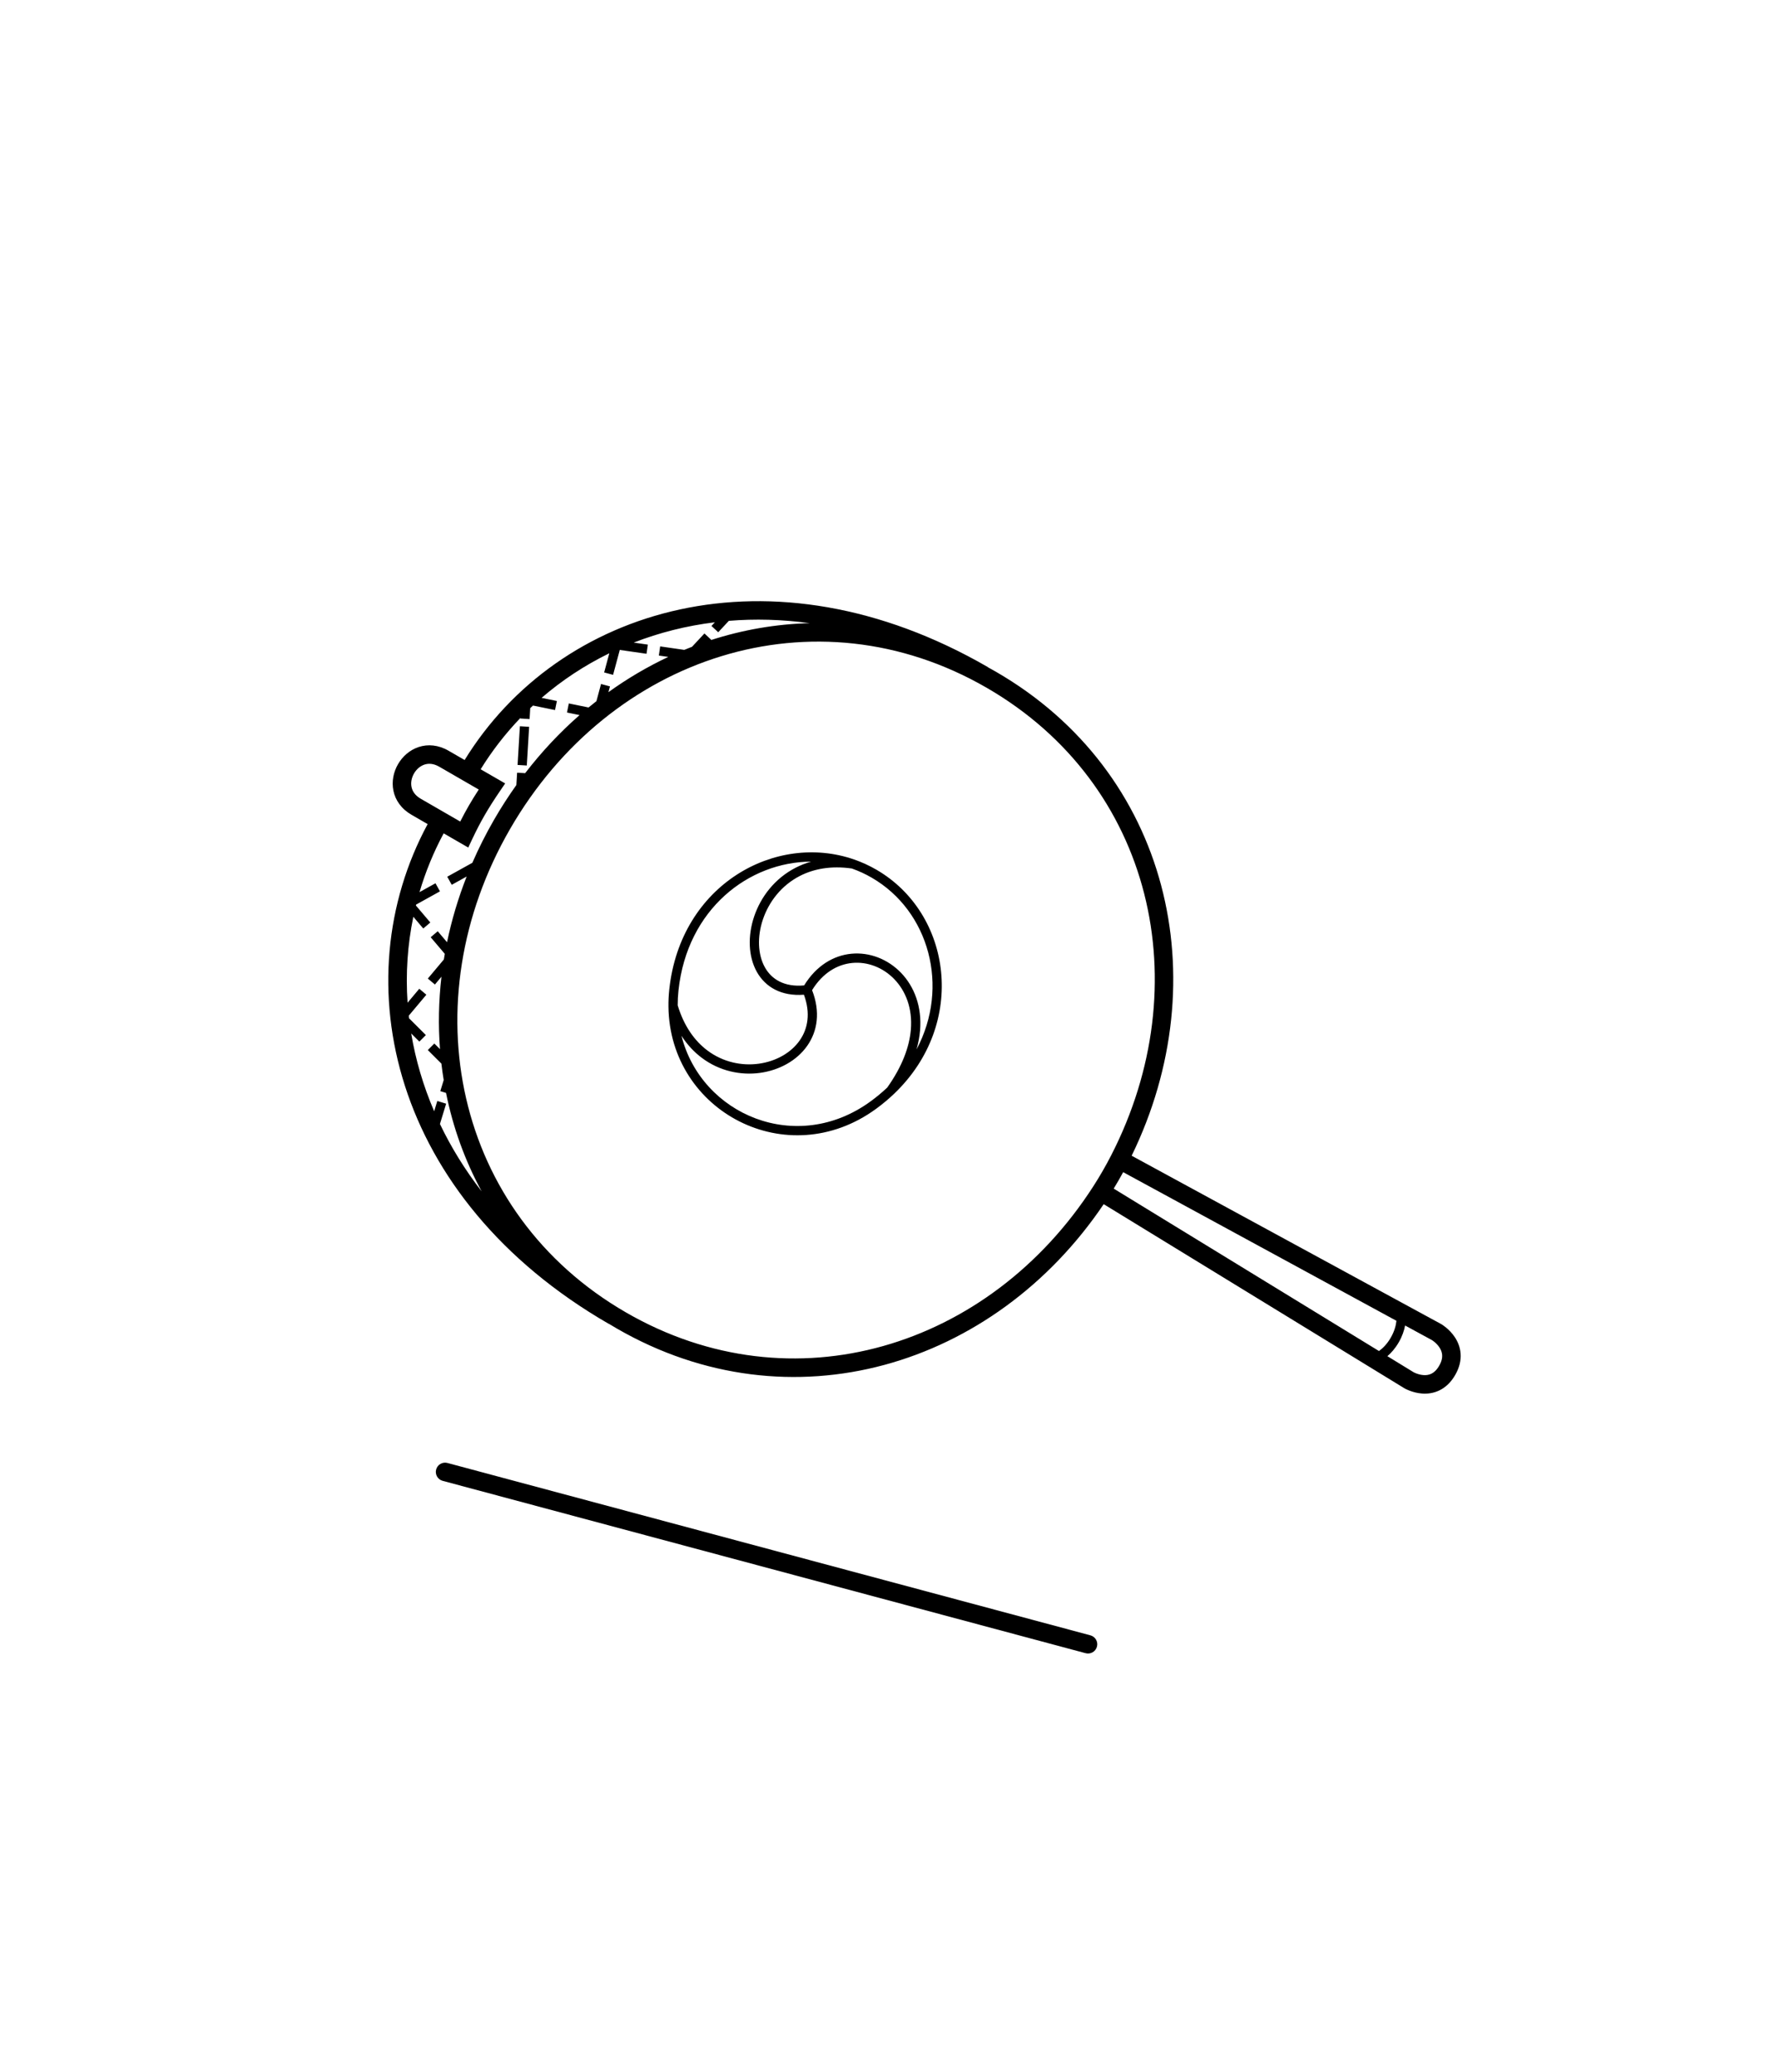 <svg width="192" height="224" viewBox="0 0 192 224" fill="none" xmlns="http://www.w3.org/2000/svg">
<path fill-rule="evenodd" clip-rule="evenodd" d="M78.838 67.126C81.651 66.895 84.576 66.968 87.582 67.377C83.942 67.468 80.35 68.092 76.897 69.207L76.93 69.172L76.199 68.49L74.856 69.93C74.576 70.038 74.296 70.15 74.017 70.265L71.409 69.889L71.267 70.879L72.289 71.026C70.038 72.083 67.869 73.358 65.812 74.839L65.98 74.214L65.014 73.954L64.514 75.811C64.228 76.034 63.944 76.262 63.663 76.493L61.529 76.057L61.329 77.037L62.693 77.316C60.566 79.175 58.591 81.275 56.806 83.596L55.935 83.544L55.854 84.88C55 86.077 54.194 87.328 53.442 88.63C52.56 90.157 51.778 91.712 51.093 93.286L48.379 94.792L48.864 95.666L50.478 94.771C49.559 97.11 48.852 99.485 48.356 101.871L47.349 100.687L46.587 101.334L48.113 103.131C48.078 103.334 48.043 103.537 48.01 103.74L46.278 105.804L47.044 106.447L47.752 105.604C47.447 108.23 47.395 110.853 47.594 113.436L46.983 112.826L46.276 113.534L47.745 114.999C47.815 115.595 47.898 116.188 47.995 116.778L47.628 117.976L48.247 118.165C48.995 121.887 50.284 125.477 52.106 128.822C50.285 126.471 48.783 124.025 47.588 121.526L48.259 119.331L47.303 119.039L46.963 120.15C45.773 117.384 44.95 114.563 44.48 111.742L45.361 112.62L46.067 111.912L44.245 110.095C44.235 110.003 44.224 109.911 44.214 109.819L46.119 107.549L45.353 106.906L44.087 108.414C43.869 105.265 44.083 102.143 44.71 99.124L45.785 100.39L46.547 99.743L44.987 97.905C44.995 97.872 45.003 97.839 45.011 97.805L47.59 96.374L47.105 95.5L45.378 96.458C46.027 94.258 46.901 92.129 47.991 90.102L49.71 91.095L50.65 91.637L51.114 90.656C51.974 88.838 52.784 87.436 54.037 85.595L54.643 84.705L53.71 84.166L51.991 83.174C53.227 81.175 54.668 79.318 56.29 77.628L56.286 77.685L57.285 77.745L57.355 76.566C57.455 76.472 57.554 76.378 57.655 76.285L60.038 76.772L60.238 75.793L58.583 75.454C60.781 73.558 63.239 71.934 65.909 70.632L65.35 72.705L66.316 72.965L67.042 70.27L69.934 70.687L70.077 69.697L68.549 69.477C71.299 68.406 74.24 67.658 77.326 67.281L76.957 67.677L77.689 68.359L78.838 67.126ZM46.258 89.102L44.514 88.095C43.413 87.459 42.767 86.524 42.555 85.493C42.347 84.487 42.568 83.465 43.05 82.63C43.532 81.796 44.306 81.094 45.282 80.77C46.28 80.439 47.413 80.531 48.514 81.166L50.258 82.173C60.392 65.712 83.374 58.569 106.851 72.123L106.845 72.134C107.137 72.293 107.427 72.456 107.717 72.623C126.501 83.468 131.707 105.882 122.41 124.957L155.879 143.154L155.892 143.161L155.905 143.169L155.401 144.032C155.905 143.169 155.905 143.169 155.906 143.169L155.907 143.17L155.909 143.171L155.913 143.174L155.926 143.181C155.936 143.187 155.948 143.194 155.962 143.203C155.991 143.221 156.029 143.246 156.074 143.277C156.165 143.339 156.287 143.428 156.426 143.542C156.7 143.769 157.059 144.113 157.365 144.573C157.673 145.036 157.94 145.635 157.991 146.356C158.043 147.084 157.869 147.865 157.404 148.669C156.94 149.473 156.352 150.014 155.694 150.331C155.044 150.645 154.391 150.71 153.837 150.671C153.286 150.632 152.81 150.489 152.479 150.362C152.311 150.298 152.174 150.235 152.075 150.187C152.05 150.174 152.027 150.163 152.007 150.152L151.984 150.14L151.956 150.125C151.941 150.117 151.928 150.11 151.918 150.105L151.906 150.097L151.901 150.095L151.899 150.093L151.898 150.093C151.897 150.093 151.897 150.092 152.401 149.229L151.897 150.092L151.888 150.087L151.879 150.081L119.386 130.195C107.515 147.784 85.501 154.482 66.717 143.637C66.427 143.47 66.141 143.3 65.857 143.127L65.851 143.137C42.374 129.583 37.069 106.109 46.258 89.102ZM106.717 74.355C88.121 63.619 65.978 70.918 55.174 89.63C44.37 108.343 49.121 131.169 67.717 141.905C85.748 152.315 107.01 145.713 118.243 128.296C118.594 127.752 118.933 127.197 119.26 126.63C119.587 126.064 119.898 125.493 120.194 124.917C129.661 106.481 124.747 84.765 106.717 74.355ZM150.072 146.631L152.906 148.365L152.906 148.365C152.916 148.371 152.934 148.38 152.959 148.393C153.011 148.418 153.091 148.455 153.194 148.494C153.404 148.575 153.681 148.655 153.978 148.676C154.27 148.696 154.558 148.659 154.825 148.53C155.083 148.405 155.387 148.164 155.672 147.669C155.958 147.174 156.017 146.788 155.996 146.498C155.975 146.199 155.863 145.927 155.7 145.68C155.534 145.431 155.326 145.228 155.153 145.084C155.068 145.014 154.996 144.962 154.948 144.93C154.927 144.915 154.911 144.905 154.901 144.899L151.987 143.314C151.889 143.843 151.687 144.464 151.303 145.13C150.918 145.797 150.48 146.282 150.072 146.631ZM149.163 146.074C149.552 145.794 150.026 145.342 150.437 144.63C150.848 143.918 151.002 143.282 151.05 142.805L121.494 126.735C121.331 127.035 121.163 127.333 120.992 127.63C120.82 127.928 120.646 128.222 120.468 128.513L149.163 146.074ZM94.784 94.024C94.01 93.577 93.21 93.213 92.391 92.929C83.921 89.985 73.612 95.616 72.396 106.975C72.328 107.611 72.299 108.235 72.306 108.845C72.44 120.191 85.159 126.894 94.763 119.888C95.475 119.368 96.132 118.818 96.732 118.243C104.661 110.658 102.952 98.74 94.784 94.024ZM99.137 113.471C102.756 106.691 100.512 98.486 94.284 94.89C93.592 94.49 92.875 94.162 92.142 93.903C89.878 93.578 88.004 93.946 86.52 94.708C84.514 95.737 83.169 97.51 82.529 99.393C81.885 101.286 81.972 103.23 82.744 104.6C83.466 105.882 84.829 106.739 86.982 106.544C88.3 104.397 90.168 103.304 92.089 103.119C94.061 102.929 96.037 103.703 97.458 105.175C98.884 106.653 99.747 108.828 99.52 111.436C99.463 112.09 99.338 112.77 99.137 113.471ZM86.959 107.549C84.514 107.735 82.794 106.725 81.873 105.091C80.927 103.412 80.872 101.16 81.582 99.071C82.295 96.973 83.8 94.979 86.063 93.818C86.584 93.551 87.143 93.329 87.737 93.16C81.027 93.185 74.335 98.256 73.391 107.081C73.332 107.63 73.304 108.17 73.306 108.699C73.994 110.978 75.162 112.56 76.515 113.576C78.206 114.845 80.227 115.261 82.071 115.01C83.921 114.758 85.558 113.842 86.503 112.492C87.385 111.233 87.7 109.547 86.959 107.549ZM73.714 111.992C75.874 120.545 86.173 124.916 94.173 119.08C94.823 118.606 95.423 118.106 95.974 117.585C97.608 115.287 98.365 113.173 98.524 111.349C98.726 109.02 97.957 107.133 96.738 105.87C95.515 104.602 93.833 103.956 92.185 104.115C90.606 104.267 89.008 105.161 87.841 107.056C88.757 109.399 88.43 111.484 87.322 113.066C86.191 114.682 84.283 115.718 82.206 116.001C80.123 116.284 77.833 115.815 75.915 114.376C75.092 113.758 74.345 112.968 73.714 111.992ZM56.983 82.767L57.234 78.582L56.236 78.522L55.985 82.707L56.983 82.767ZM44.514 85.09C44.605 85.534 44.883 85.998 45.514 86.362L49.782 88.827C50.385 87.633 51.005 86.563 51.786 85.365L47.514 82.898C46.883 82.534 46.342 82.526 45.912 82.668C45.459 82.819 45.05 83.165 44.782 83.63C44.514 84.096 44.417 84.622 44.514 85.09Z" fill="black"/>
<path fill-rule="evenodd" clip-rule="evenodd" d="M47.177 158.885C47.32 158.352 47.868 158.035 48.402 158.178L117.949 176.813C118.482 176.956 118.799 177.504 118.656 178.038C118.513 178.571 117.964 178.888 117.431 178.745L47.884 160.11C47.351 159.967 47.034 159.419 47.177 158.885Z" fill="black"/>
</svg>
